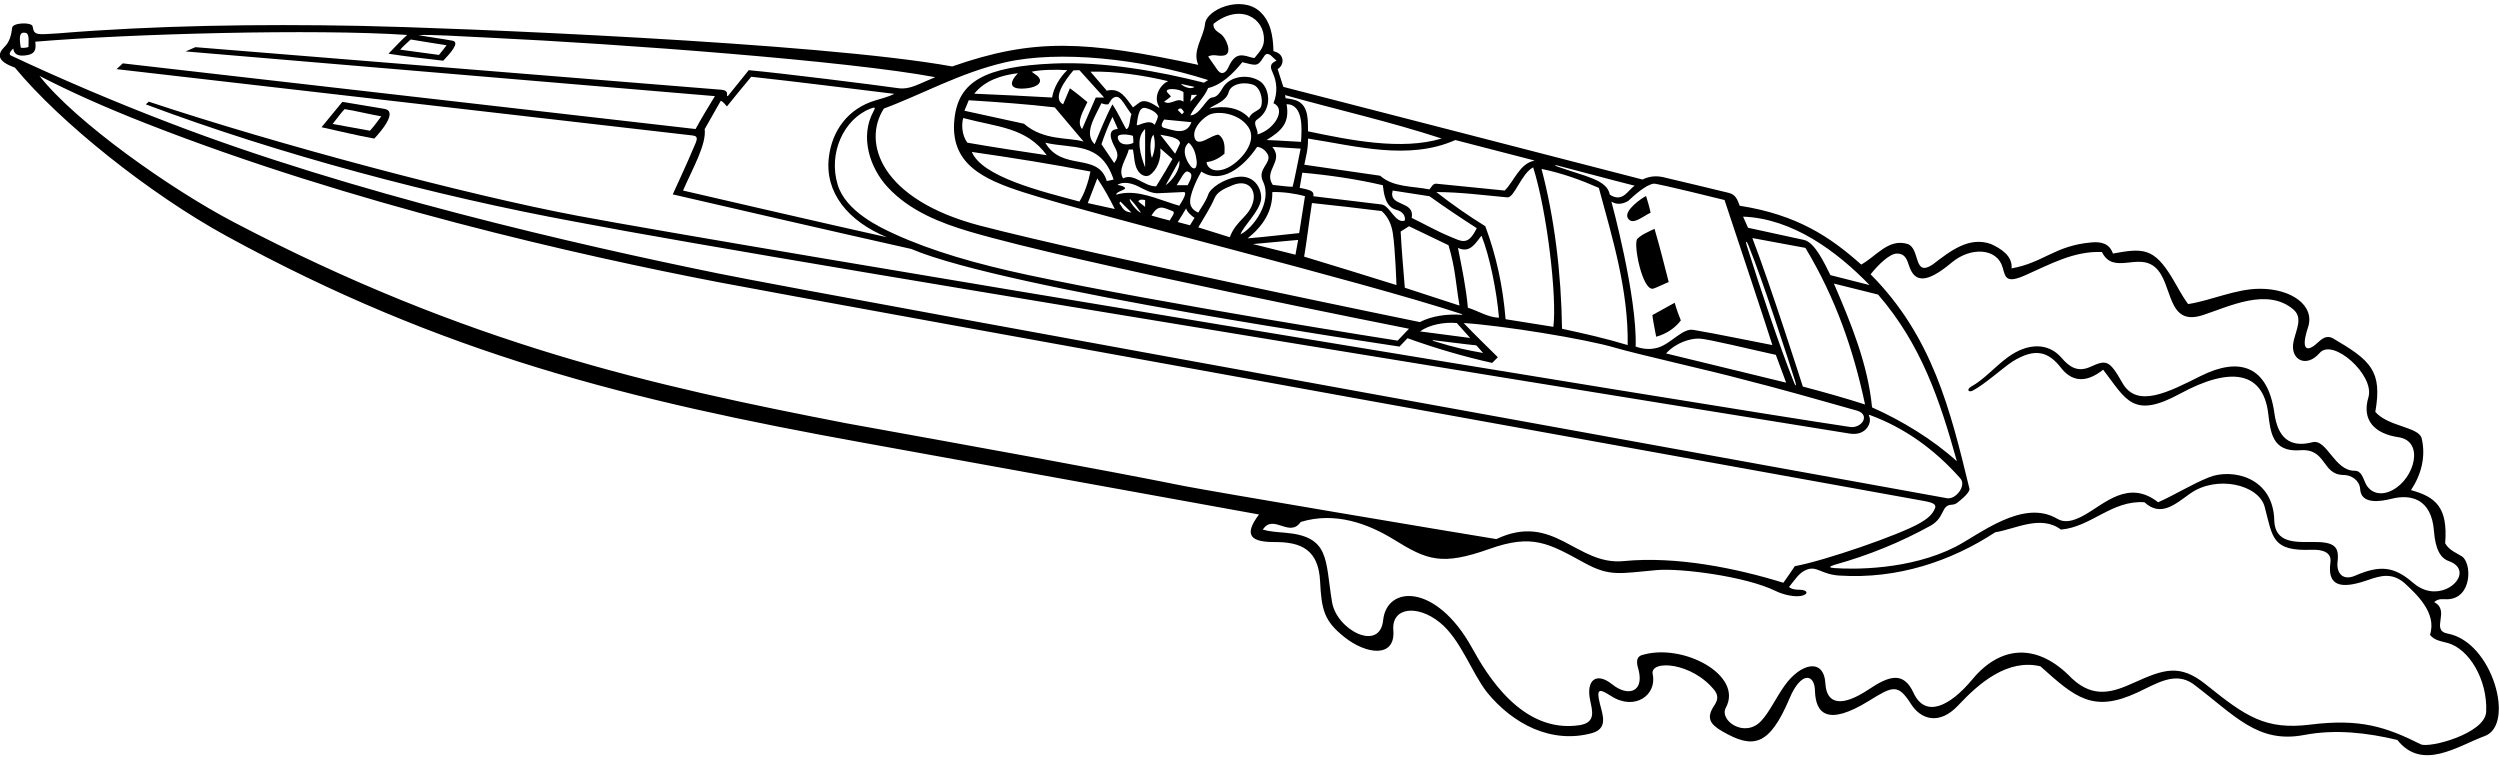 <?xml version="1.0" encoding="UTF-8"?>
<svg xmlns="http://www.w3.org/2000/svg" xmlns:xlink="http://www.w3.org/1999/xlink" width="512pt" height="155pt" viewBox="0 0 512 155" version="1.1">
<g id="surface1">
<path style=" stroke:none;fill-rule:nonzero;fill:rgb(0%,0%,0%);fill-opacity:1;" d="M 501.312 129.77 C 497.637 129.078 501.938 125.102 498.516 123.312 C 499.445 122.492 500.262 122.75 501.18 122.73 C 506.348 122.617 506.273 115.266 504.18 113.934 C 503.031 113.207 501.598 112.719 500.77 111.262 C 501.359 103.918 498.859 101.781 493.773 100.375 C 495.793 97.344 496.883 93.609 495.949 89.723 C 495.273 87.398 489.105 87.391 486.465 84.355 C 487.922 75.977 485.582 73.844 477.754 69.27 C 476.469 68.582 475.512 69.383 474.559 70.266 C 472.43 72.238 471.148 71.66 472.676 67.066 C 474.184 62.547 469.254 59.117 462.789 59.141 C 457.875 59.156 452.879 61.535 448.129 62.273 C 446.801 60.492 445.891 58.602 444.82 56.852 C 441.137 50.797 438.938 50.758 432.73 51.93 C 432.008 49.84 430.305 49.477 428.367 49.645 C 420.812 50.289 418.559 53.789 411.969 54.965 C 412.203 52.398 409.789 50.918 407.77 49.984 C 403.258 48.352 399.426 51.41 395.797 54.184 C 391.828 56.828 393.305 50.996 390.738 49.984 C 386.773 48.742 384.285 52.477 381.176 54.184 C 374.785 48.484 368.039 43.984 356.293 42.133 C 355.805 40.82 355.422 39.852 354.113 39.516 C 351.754 38.965 343.188 36.855 341.168 36.414 C 339.434 35.93 337.934 36.012 336.387 36.766 C 328.973 34.832 262.824 17.793 262.824 17.793 L 261.66 14.141 C 263.02 13.398 263.246 11.027 260.805 10.484 C 260.734 7.398 260.242 4.312 257.941 2.293 C 254.203 -0.984 247.082 1.879 246.785 4.914 C 246.52 7.613 244.102 10.379 245.406 13.285 C 222.195 8.297 211.742 7.758 195.016 13.609 C 167.789 8.66 91.918 5.652 73.746 5.297 C 52.855 4.891 31.449 5.219 11.973 6.828 C 7.734 7.062 6.969 7.375 6.684 5.43 C 6.605 4.496 2.535 4.586 2.484 5.723 C 2.355 7.035 1.945 8.602 1.023 9.492 C -0.613 11.078 -0.66 12.535 3.031 13.828 C 12.32 25.082 30.664 39.734 46.375 48.332 C 90.441 72.445 128.617 81.969 177.066 90.719 C 205.234 95.809 257.844 105.367 257.844 105.367 C 254.484 109.785 256.391 111.031 261.094 111.012 C 266.5 110.992 270.039 112.594 270.355 119.078 C 270.645 125.016 271.25 127.199 275.27 130.426 C 279.828 134.09 285.82 134.812 285.355 129.078 C 284.969 124.332 290.289 123.797 294.836 127.453 C 299.129 130.902 301.309 137.609 304.504 141.742 C 309.871 148.352 317.801 152.395 326.043 150.141 C 329.305 149.199 328.281 146.57 327.672 144.18 C 326.809 140.809 327.656 141.078 329.949 142.547 C 334.805 145.664 339.383 142.324 338.473 138.102 C 337.812 135.035 346.633 135.57 351.238 141.512 C 352.059 142.723 351.641 143.641 351.051 144.527 C 349.41 147.008 350.172 148.309 352.75 149.789 C 358.949 153.355 362.301 152.98 366.512 142.996 C 368.828 137.5 371.613 137.918 371.703 141.438 C 371.82 146.074 374.195 148.82 382.754 143.535 C 387.66 140.5 388.699 139.977 391.391 144.207 C 393.414 147.395 397.223 148.535 401.004 144.496 C 405.496 139.699 411.238 134.902 417.879 136.457 C 425.023 142.887 428.668 146.062 437.785 141.801 C 441.816 139.918 445.52 137.453 449.215 140.109 C 457.758 146.57 462.375 152.336 471.898 150.523 C 478.359 149.297 484.805 150.074 490.973 151.539 C 496.082 157.984 503.309 152.789 508.891 150.734 C 515.16 148.426 510.488 131.477 501.312 129.77 Z M 388.484 51.93 C 390.301 51.93 390.578 53.312 391.055 54.652 C 392.195 57.863 394.609 58.051 399.734 53.75 C 403.602 50.512 409.047 50.773 410.152 54.812 C 410.715 56.855 410.871 58.098 414.754 56.383 C 419.812 54.152 424.754 51.355 430.477 51.617 C 432.809 56.363 437.863 51.695 441.363 54.73 C 445.113 57.949 443.617 67.016 451.16 64.527 C 456.59 62.758 464.301 58.852 469.664 63.359 C 471.68 65.09 470.273 67.426 469.723 69.902 C 468.898 73.613 472.27 75.523 475.082 72.27 C 477.766 69.168 486.363 76.809 485.062 81.324 C 483.629 86.035 486.301 88.82 491.188 89.539 C 496.574 90.332 494.531 97.93 490.039 100.348 C 487.605 101.664 485.41 100.996 484.441 98.949 C 483.953 97.918 483.629 96.426 482.262 96.41 C 478.062 96.488 476.543 89.758 473.555 90.578 C 468.805 91.809 466.465 89.445 465.801 84.652 C 464.453 74.895 458.621 73.043 450.73 76.992 C 443.992 80.363 437.645 83.672 434.66 78.406 C 432.016 73.738 431.387 73.637 428.168 75.105 C 425.547 76.305 423.836 75.188 422.215 73.297 C 419.461 70.078 415.23 70.258 411.273 73.109 C 408.637 75.016 406.355 77.727 403.676 79.188 C 402.715 79.762 403.125 80.422 403.98 80.012 C 406.16 78.961 410.621 74.988 412.203 74.016 C 416.699 71.246 419.438 71.91 422.074 75.305 C 424.156 77.992 427 78.691 430.727 75.711 C 435.402 81.781 436.75 85.918 446.461 80.637 C 456.598 75.125 463.445 75.887 464.527 84.648 C 465 88.504 465.34 92.633 471.066 92.211 C 476.461 91.785 475.496 97.109 479.773 97.266 C 481.648 97.227 483.195 98.43 483.352 100.062 C 483.469 103.387 487.508 102.719 489.805 102.145 C 493.754 101.152 497.977 102.152 498.473 108.742 C 498.77 112.633 499.871 114.324 501.527 114.918 C 506.348 116.645 502.398 121.773 497.668 121.047 C 496.312 120.84 495.121 120.168 494.102 119.281 C 490.262 115.953 487.359 115.723 482.324 117.902 C 479.688 119.043 478.477 117.215 478.73 115.074 C 479.094 111.98 478.191 110.941 473.59 110.996 C 470.113 111.039 466.004 111.227 465.777 106.75 C 465.652 97.574 457.02 95.922 452.461 97.73 C 448.832 99.168 445.473 101.328 441.984 102.863 C 435.957 98.137 431.094 103.098 426.965 105.441 C 424.391 106.902 422.715 107.062 421.348 106.254 C 414.258 102.043 405.352 109.527 400.395 112.031 C 391.082 116.734 379.66 116.645 375.59 116.336 C 374.539 116.258 374.535 116.043 375.719 115.672 C 382.652 113.746 389.242 111.059 395.484 107.605 C 398.375 105.895 397.492 103.504 399.676 103.367 C 400.562 103.312 400.777 103.062 402.086 101.93 C 402.695 101.398 403.477 100.473 403.336 100.062 C 399.449 84.043 395.797 68.961 383.098 56.176 C 384.742 54.109 387.062 51.918 388.484 51.93 Z M 357.73 50.273 C 357.414 49.277 357.703 49.258 358.062 50.195 C 361.012 57.457 365.863 72.453 367.699 78.242 C 367.953 79.129 367.699 79.129 367.41 78.324 C 364.43 70.914 360.488 59.02 357.73 50.273 Z M 365.801 78.367 L 341.207 72.383 C 343.324 70.078 346.27 69.297 347.996 69.34 C 349.773 69.398 358.527 71.551 363.691 72.672 Z M 358.883 48.754 L 369.746 50.766 C 376.012 61.156 379.652 71.902 381.961 82.84 C 378.332 81.66 373.438 80.266 369.219 79.168 C 369.219 79.168 362.68 58.625 358.883 48.754 Z M 375.578 58.074 L 384.633 60.328 C 393.5 70.594 397.273 81.945 400.77 94.465 C 395.871 90.031 389.535 86.152 383.395 83.43 C 382.539 74.566 379.074 66.16 375.578 58.074 Z M 382.887 58.383 L 374.871 56.348 C 373.609 53.844 371.664 49.598 369.434 49.133 L 357.996 46.645 L 356.984 44.367 C 367.094 44.754 376.137 51.41 382.887 58.383 Z M 338.676 37.613 C 339.316 37.516 353.184 40.965 353.184 40.965 C 355.887 49.09 361.836 66.977 362.98 70.672 C 357.953 69.719 352.25 68.492 346.805 67.559 C 344.621 67.148 342.188 70.422 339.559 71.188 C 338.254 71.57 336.785 71.613 334.984 70.98 C 335.301 60.605 330.012 41.277 330.012 41.277 C 331.125 42.012 332.375 41.781 333.445 41.16 C 334.637 40.082 336.949 37.879 338.676 37.613 Z M 318.926 33.887 C 324.512 35.32 329.172 36.633 334.793 38.035 C 333.402 38.883 332.391 41.582 329.699 39.879 C 329.113 36.785 324.812 36.191 318.922 34.102 C 318.328 33.891 318.328 33.734 318.926 33.887 Z M 327.441 38.477 C 330.242 48.82 333.508 59.395 333.352 70.672 C 328.688 69.27 325.047 68.453 319.902 67.328 C 319.746 55.895 318.344 44.621 315.703 34.59 C 320.07 35.508 323.711 36.844 327.441 38.477 Z M 255.516 48.82 C 258.703 46.254 260.648 43.223 260.57 39.332 C 262.652 39.262 265.395 39.641 267.258 40.188 L 266.07 47.738 C 262.781 48.078 259.195 48.5 255.516 48.82 Z M 265.859 49.133 L 265.312 52.164 L 256.605 49.984 Z M 258.234 41.066 C 258.602 39.297 257.305 35.648 253.34 36.238 C 250.676 36.633 247.844 38.496 247.43 39.879 C 246.961 41.203 246.105 42.367 245.406 43.531 C 244.461 43.125 243.984 42.543 243.805 41.871 C 243.336 40.117 245.484 36.055 246.027 35.133 C 250.051 37.816 254.625 34.336 257.461 30.078 C 258.469 30.156 259.324 30.934 259.715 31.789 C 260.289 33.523 257.508 34.621 258.625 37.078 C 260.746 41.316 256.535 46.855 254.047 47.992 C 254.766 46.137 257.727 43.527 258.234 41.066 Z M 251.859 48.586 C 249.574 47.91 247.93 47.316 245.406 46.566 C 246.664 44.406 247.812 42.707 248.73 40.609 C 249.301 39.316 250.523 38.699 252.449 37.922 C 255.594 36.641 257.242 38.805 256.664 41.242 C 255.863 44.457 253.203 44.996 251.859 48.586 Z M 231.012 39.496 C 230.203 39.512 229.398 39.629 228.609 39.879 C 228.523 39.219 230.59 38.922 230.406 38.508 C 230.316 38.191 229.621 37.996 228.863 37.867 C 228.863 37.867 230.176 36.742 233.133 38.188 C 234.453 38.836 235.773 39.664 237.32 39.566 L 242.375 39.332 C 243.332 39.262 242.062 41.277 241.52 42.133 C 238.172 41.184 234.516 39.418 231.012 39.496 Z M 239.574 45.164 C 238.406 44.855 237.09 44.535 235.824 44.156 C 237.258 41.707 238.27 42.551 240.117 43.223 C 240.887 43.523 239.809 44.543 239.574 45.164 Z M 231.41 40.734 C 232.363 41.664 232.91 42.508 233.664 43.531 C 233.164 43.605 231.055 41.203 231.41 40.734 Z M 231.723 43.531 C 230 43.352 229.934 42.52 229.234 41.59 L 229.465 41.277 Z M 233.121 41.277 C 233.336 40.781 233.965 40.863 234.52 40.965 L 234.52 42.367 Z M 210.465 18.062 C 212.488 17.809 213.805 16.77 212.438 15.539 L 211.27 14.684 C 213.293 14.219 216.754 14.242 218.578 14.371 C 217.051 15.805 215.785 17.957 215.469 19.973 C 210.723 19.688 205.066 19.434 199.527 19.191 C 201.691 16.48 205.129 15.383 208.473 14.996 C 206.664 16.867 206.48 18.559 210.465 18.062 Z M 241.828 17.172 L 244.629 17.793 C 243.93 18.414 242.402 17.785 241.828 17.172 Z M 245.172 19.426 L 243.773 20.824 L 244.008 19.426 Z M 255.641 25.992 C 257.742 29.082 253.859 33.219 251.391 34.371 C 248.652 35.652 247.117 34.316 247.117 33.191 C 248.516 33.035 249.684 32.41 250.773 31.48 C 250.852 30.004 250.852 28.523 249.605 27.59 C 248.207 27.438 245.23 30.484 244.629 28.137 C 244.254 26.5 245.758 24.66 247.379 23.645 C 249.09 22.574 253.66 23.078 255.641 25.992 Z M 247.66 22.227 C 248.75 21.371 251.086 20.824 251.629 18.883 C 252.148 16.945 255.355 16.691 256.914 17.48 C 258.469 18.34 258.816 21.457 258.004 22.227 C 257.305 22.848 256.137 23.16 255.828 24.172 C 253.805 21.914 250.539 21.605 247.66 22.227 Z M 245.07 32.91 C 245.258 34.504 244.496 35.266 243.379 33.371 C 242.621 32.094 242.133 30.289 243.465 29.223 C 244.512 30.156 244.906 31.527 245.07 32.91 Z M 224.18 29.535 C 221.941 27.363 224.137 24.117 225.578 21.137 C 225.969 21.293 226.434 21.449 226.977 21.371 C 227.391 20.816 227.562 20.32 227.953 20.07 C 229.383 19.156 229.934 21.02 231.723 23.395 C 231.332 24.402 231.41 26.426 230.633 26.426 C 229.699 24.793 229.074 23.273 227.832 21.371 C 226.414 23.988 225.344 26.812 224.18 29.535 Z M 228.066 36.766 C 227.68 36.855 227.211 37 226.668 37.078 C 224.879 31.09 217.555 35.211 214.07 29.223 C 219.668 30.547 225.445 28.883 228.066 36.766 Z M 232.031 27.824 C 232.109 28.293 232.109 28.883 232.109 29.262 C 231.02 29.809 229.078 29.77 228.922 28.137 C 228.82 27.281 231.176 27.516 232.031 27.824 Z M 231.176 30.625 L 232.031 30.625 C 232.309 32.008 232.27 33.629 232.953 34.812 C 233.609 35.945 234.723 36.332 235.453 35.859 C 236.941 34.895 237.871 32.547 237.633 30.391 C 238.605 31.203 239.109 31.711 240.117 32.566 C 239.031 34.512 238.016 36.141 236.773 38.168 C 234.211 38.168 232.266 35.367 230.012 36.535 C 228.863 34.703 230.711 32.566 231.176 30.625 Z M 236.465 25.57 C 235.375 24.172 232.785 26.055 232.809 25.57 C 232.953 24.535 233.117 22.016 234.387 22.09 C 234.926 22.121 236.828 22.777 237.129 23.766 C 237.199 24.004 236.75 25.043 236.465 25.57 Z M 235.922 32.336 C 235.609 31.789 235.297 28.523 236.23 27.59 C 236.699 29.223 236.543 30.855 235.922 32.336 Z M 234.52 26.426 L 234.52 34.277 C 233.664 32.023 232.422 28.289 234.52 26.426 Z M 237.633 27.59 C 239.07 27.91 241.391 28.039 241.688 29.305 C 241.375 30.082 240.969 30.781 240.664 31.48 Z M 241.52 32.879 C 241.828 34.668 240 37.066 238.719 37.934 Z M 243.23 35.133 C 244.723 35.547 243.629 37.066 243.23 37.934 L 240.977 37.934 C 241.77 36.773 242.574 34.914 243.23 35.133 Z M 238.406 26.191 C 237.469 25.93 238.102 25.004 238.406 24.48 L 244.008 25.023 C 242.953 27.953 240.086 26.562 238.406 26.191 Z M 242.062 23.395 L 241.207 22.535 C 241.77 21.836 242.109 22.387 242.375 22.77 C 242.574 23.062 242.219 23.238 242.062 23.395 Z M 242.375 18.883 L 242.375 20.824 C 240.977 19.816 239.828 21.711 238.406 20.824 C 238.902 20.445 239.422 20.129 239.809 19.738 L 239.031 18.883 C 238.406 17.949 241.52 18.105 242.375 18.883 Z M 237.41 21.906 C 237.477 22.012 237.422 22.102 237.297 22.027 C 236.297 21.395 234.578 20.168 233.375 20.992 L 232.031 21.992 C 230.59 20.109 229.469 17.891 226.668 18.57 L 223.324 14.684 C 228.379 14.527 234.387 15.469 239.266 16.629 C 237.855 17.129 236.008 19.645 237.41 21.906 Z M 226.121 19.973 L 224.41 19.973 L 221.613 26.426 C 220.34 24.961 221.984 22.555 222.703 20.91 C 221.73 20.109 220.52 19.078 219.117 18.082 L 217.723 21.371 C 215.441 20.156 218.098 16.445 219.836 14.41 L 221.066 14.371 Z M 216.016 21.992 L 221.922 28.992 C 218.906 28.082 213.758 28.883 209.711 25.34 L 197.516 22.68 L 198.402 20.531 C 204.16 20.887 210.383 21.332 216.016 21.992 Z M 214.383 31.789 C 209.285 31.035 203.492 30.156 198.129 29.223 C 196.895 27.609 196.926 25.297 197.273 24.172 C 204.266 26.055 210.133 26.016 214.383 31.789 Z M 223.324 35.133 C 222.914 37.195 222.113 39.641 221.066 41.277 C 213.215 39.18 201.133 36.215 199.035 31.117 C 207.812 32.383 215.699 33.648 223.324 35.133 Z M 224.723 36.535 C 226.078 38.543 227.227 40.629 228.312 42.805 L 222.777 41.59 Z M 228.188 33.398 L 225.578 29.535 C 226.246 27.574 226.965 25.719 227.832 23.938 C 228.23 24.875 228.609 25.57 228.922 26.426 C 227.891 26.438 226.922 26.965 227.836 29.152 C 228.504 30.746 229.535 31.582 228.188 33.398 Z M 242.918 42.676 C 243.074 43.379 244.074 44.258 244.641 44.617 L 243.711 46.137 L 241.207 45.477 C 241.828 44.543 242.32 43.648 242.918 42.676 Z M 260.57 30.078 L 266.367 30.445 C 265.902 32.637 265.109 36.941 264.723 38.246 C 264.004 38.246 262.703 38.109 260.672 37.867 C 258.645 34.914 263.059 33.035 260.57 30.078 Z M 268.688 41.582 C 273.438 42.078 278.223 42.637 282.965 43.223 C 284.367 44.488 284.984 46.066 285.254 47.785 C 285.746 50.918 285.996 58.383 285.996 58.383 C 279.906 56.473 273.461 54.5 267.086 52.559 C 267.605 49.551 268.055 45.672 268.688 41.582 Z M 282.988 41.879 L 268.969 40.188 C 269.098 39.324 268.879 38.957 266.168 38.477 L 266.715 35.367 C 272 35.836 277.91 36.688 283.199 37.934 C 283.434 39.645 283.664 42.367 285.996 42.988 C 287.289 43.312 287.883 44.238 287.707 45.164 C 285.812 45.926 284.645 42.129 282.988 41.879 Z M 285.219 39.023 L 292.762 40.188 C 295.688 42.297 299.398 44.785 302.438 46.727 C 300.621 50.441 299.398 49.445 296.848 48.402 C 294.375 47.395 291.574 45.805 289.109 44.621 C 289.809 40.965 284.285 42.445 285.219 39.023 Z M 288.562 46.332 L 296.652 50.219 C 298.09 54.996 298.129 58.074 298.906 62.582 L 287.707 58.93 C 287.398 55.039 287.078 51.621 286.852 47.422 Z M 298.594 50.766 C 301.195 52.023 302.375 49.445 303.414 48.273 C 305.094 52.508 306.527 59.594 306.992 65.07 C 304.715 64.996 302.859 63.73 300.621 63.012 C 300.242 58.836 299.441 55.082 298.594 50.766 Z M 304.191 46.332 C 300.41 43.984 297.543 41.961 294.16 39.332 C 299.105 39.344 303.785 39.977 308.703 40.422 C 310.113 40.57 311.578 35.523 313.992 34.277 C 316.82 43.16 318.895 60.816 318.129 66.934 L 308.344 65.375 C 307.797 58.609 306.449 52.398 304.191 46.332 Z M 314.301 32.879 C 311.191 33.5 310.18 37 308.16 39.023 L 294.16 37.621 C 293.449 37.574 293.152 38.32 292.762 38.789 C 289.262 38.09 285.375 38.398 282.652 35.988 L 267.125 33.734 C 267.465 31.961 267.887 30.738 267.887 28.379 C 277.527 29.855 288.406 32.957 298.051 28.68 C 303.492 30.078 308.938 31.48 314.301 32.879 Z M 295.25 28.367 C 287.008 30.855 276.438 28.688 267.887 26.898 C 267.801 25.211 268.238 21.617 265.48 20.57 C 264.777 20.305 263.301 20.109 263.301 20.109 L 263.172 19.477 C 273.98 22.508 284.551 24.875 295.25 28.367 Z M 263.496 21.332 C 267.008 21.398 266.613 26.453 266.449 29.051 C 264.512 28.969 261.891 28.758 259.402 28.68 C 262.422 26.801 264.18 25.242 263.496 21.332 Z M 260.258 11.34 L 261.426 12.43 C 259.828 13.078 260.25 14.016 260.695 14.992 C 261.465 16.684 261.727 18.895 260.805 21.137 C 263.465 22.277 261.121 26.48 257.551 27.531 C 257.703 26.445 256.41 25.211 257.461 24.48 C 260.875 22.207 259.863 17.844 258.074 16.66 C 255.562 15.004 251.93 15.641 250.523 17.828 C 249.871 18.844 249.41 19.879 248.207 19.973 C 247.086 20.066 245.719 23.625 243.773 23.625 C 244.723 21.629 246.578 20.066 247.43 18.027 C 250.148 17.406 252.562 15.07 254.426 12.738 C 257.129 13.363 257.527 13.797 258.773 11.699 C 259.113 11.125 259.48 10.758 260.258 11.34 Z M 250.773 11.34 C 252.504 10.875 251.031 7.73 250.109 7.035 C 249.348 6.461 248.414 6.055 248.516 4.887 C 253.965 0.574 259.035 3.684 258.859 8.23 C 258.816 9.812 257.844 10.699 256.914 11.883 C 256.426 11.848 255.805 11.605 255.145 11.449 C 253.285 11.008 252.418 11.926 251.551 13.836 C 251.113 14.801 250.25 15.508 249.371 14.371 L 247.43 11.574 C 248.672 10.949 249.371 11.652 250.773 11.34 Z M 205.941 12.75 C 216.824 10.277 233.629 11.965 247.43 16.395 L 246.574 16.938 C 237.492 14.629 226.184 12.562 215.812 13.008 C 201.637 13.613 196.301 16.695 195.473 24.328 C 194.48 33.465 201.145 36.68 209.777 39.434 C 225.57 44.477 278.398 57.438 299.281 64.293 C 299.523 64.371 299.52 64.48 299.273 64.465 C 296.469 64.277 293.227 64.676 290.793 65.965 C 290.793 65.965 224.203 52.336 200.773 46.227 C 180.277 40.887 176.547 29.129 181.023 22.227 C 188.535 19.465 196.742 14.84 205.941 12.75 Z M 290.82 67.871 C 292.762 66.473 295.797 65.926 298.359 66.16 L 301.086 69.215 Z M 302.352 70.73 L 303.742 72.293 C 300.27 71.656 298.531 71.355 293.617 69.848 C 293.344 69.762 293.305 69.645 293.578 69.676 C 296.469 70.012 299.477 70.441 302.352 70.73 Z M 144.32 26.438 L 147.609 20.656 C 148.086 20.766 148.496 21.414 148.875 21.797 C 150.648 19.559 152.082 17.871 153.852 15.719 C 163.516 16.773 173.008 17.996 183.172 19.223 C 181.84 19.863 180.574 20.18 179.355 20.539 C 173.633 22.219 170.406 26.785 169.754 32.184 C 168.867 39.453 173.684 45.309 181.645 48.586 C 169.422 45.883 139.887 39.023 139.887 39.023 C 141.871 34.453 144.699 29.602 144.32 26.438 Z M 171.57 37.867 C 169.578 31.375 172.797 24.398 178.238 22.258 C 179.223 21.871 179.375 21.965 178.852 22.883 C 176.078 28.008 178.121 34.348 181.77 38.305 C 186.301 43.223 192.676 45.676 198.461 47.395 C 220.02 53.789 288.562 67.328 288.562 67.328 L 286.234 69.762 C 286.234 69.762 238.789 62.344 210.559 56.32 C 200.062 54.078 190.777 51.414 183.066 47.867 C 180.125 46.516 173.234 43.289 171.57 37.867 Z M 4.824 6.688 C 5.992 6.645 5.891 7.566 5.828 9.629 C 5.363 9.785 4.801 9.852 4.258 9.773 C 3.922 7.828 3.973 6.723 4.824 6.688 Z M 2.176 11.34 C 1.641 11.035 2.359 10.234 2.719 9.941 C 2.863 11.121 3.699 11.664 5.719 11.262 C 7.375 10.93 7.367 9.848 7.227 8.539 C 26.785 6.902 64.543 5.891 83.402 7.156 C 82.508 7.863 80.695 9.859 79.562 10.996 C 82.008 11.418 87.844 12.121 90.781 12.43 C 92.098 11.027 94.305 8.672 92.68 8.336 C 90.656 7.957 87.496 7.531 85.719 7.199 C 87.949 7.023 94.293 7.434 100.078 7.711 C 127.387 9.008 173.637 12.465 191.527 15.805 C 188.023 17.238 186.379 18.379 183.992 18.062 C 179.082 17.367 160.266 15.004 153.34 14.371 L 149.07 19.672 C 149.07 19.672 148.883 19.711 148.895 19.598 C 149.047 18.43 148.344 18.406 146.625 18.289 L 40.016 9.66 L 38.008 10.531 L 146.414 19.688 C 144.91 22.133 143.645 24.242 142.453 26.426 L 25.141 12.977 C 24.719 13.398 23.875 14.16 23.875 14.16 C 46.57 16.773 141.828 27.742 141.828 27.742 C 143.223 27.91 142.711 28.742 141.914 30.57 C 140.734 33.438 139.176 36.676 137.781 39.809 C 143.727 41.203 174.191 48.219 186.633 50.988 C 205.996 59.258 285.934 70.836 286.621 70.98 L 288.254 69.27 C 294.125 71.363 299.684 73.004 305.594 74.324 L 306.758 73.16 C 304.461 70.859 302.352 68.875 299.762 66.16 C 307.637 66.648 324.766 69.426 330.793 71.219 C 334.969 72.461 351.723 76.262 356.266 77.523 C 364.277 79.547 372.465 81.867 380.398 84.121 C 383.117 85.02 381.238 87.785 378.879 87.438 C 351.785 83.449 150.578 50.273 118.254 44.184 C 95.836 39.965 56.672 29.559 30.477 20.824 L 29.855 21.371 C 57.09 31.609 89.266 40.16 117.867 45.422 C 162.656 54.059 378.754 88.789 378.754 88.789 C 382.199 89.395 383.477 86.465 382.777 85.184 C 382.703 85.051 382.773 84.934 382.918 84.984 C 389.996 87.578 396.191 91.996 401.449 97.945 C 402.844 99.418 400.52 102.371 398.75 102.035 C 398.75 102.035 169.645 60.59 147.332 56.051 C 118.52 50.195 71.867 39.492 34.652 25.145 C 23.77 21 11.867 15.918 2.176 11.34 Z M 84.117 8.086 C 85.848 8.379 90.277 9.098 91.457 9.266 C 90.988 9.871 90.359 10.742 89.898 11.246 L 81.957 10.172 C 82.641 9.391 83.402 8.758 84.117 8.086 Z M 242.516 99.535 C 224.637 95.953 199.738 91.469 173.203 86.664 C 134.266 79.086 95.906 70.707 47.688 45.398 C 35.09 38.785 15.543 25.07 8.082 15.539 C 14.117 18.66 21.215 21.871 29.957 25.297 C 72.055 41.801 118.598 52.305 147.293 57.82 C 170.055 62.195 393.773 102.551 393.773 102.551 C 396.176 102.965 396.43 103.344 396.34 103.953 C 395.801 105.484 394.512 106.363 393.16 107.148 C 389.062 109.523 373.805 114.805 367.574 115.957 C 366.855 117.055 366.055 118.191 365.234 119.348 C 355.633 116.379 343.316 113.848 332.496 114.914 C 322.855 115.848 318.258 104.82 306.449 110.406 C 297.414 108.953 247.516 100.539 242.516 99.535 Z M 509.168 145.781 C 508.953 150.27 497.465 153.277 495.773 152.43 C 488.562 148.812 483.262 147.137 473.156 148.398 C 463.957 149.551 459.91 146.73 451.793 140.199 C 446.418 135.875 443.152 137.055 436.988 139.836 C 432.848 141.703 428.844 143.164 424.332 138.945 C 417.129 131.434 409.613 132.312 403.969 139.102 C 399.223 144.809 394.266 147.043 391.891 141.895 C 389.832 137.426 386.875 138.402 382.688 141.203 C 377.227 144.852 374.09 144.277 373.844 140.004 C 373.539 134.684 368.805 135.789 365.516 140.375 C 363.754 142.832 362.414 145.789 360.719 147.621 C 357.324 151.281 352.035 147.543 353.449 144.945 C 357.109 138.223 344.5 131.543 336.152 134.199 C 334.754 134.746 335.375 136.457 335.609 137.309 C 336.676 141.828 333.344 142.699 330.176 140.156 C 326.91 137.531 324.824 139.312 325.645 143.336 C 326.117 145.641 326.875 147.945 323.555 148.508 C 311.668 150.355 304.41 138.008 301.469 132.68 C 294.141 119.426 284.008 119.852 283.27 127.008 C 282.59 133.621 273.758 129.02 272.809 123.336 C 271.348 114.625 272.484 109.863 263.125 109.094 C 261.582 108.965 260.027 108.879 258.625 108.461 C 260.805 105.117 264.055 110.242 266.387 106.898 C 273.391 104.742 280.164 107.223 285.512 110.527 C 292.277 114.707 295.227 115.914 305.09 112.402 C 313.844 109.289 317.18 111.27 324.449 115.258 C 329.762 118.172 331.715 117.414 339.348 116.75 C 344.18 116.332 357.551 118.031 363.645 121.031 C 365.207 121.801 367.449 122.293 368.836 122.047 C 370.484 121.75 370.254 120.789 368.586 120.781 C 367.766 120.777 366.855 120.684 366.402 120.203 C 367.699 118.621 368.441 117.277 370.016 116.668 C 372.125 115.848 372.973 117.633 376.688 117.875 C 388.633 118.652 399.609 114.918 408.625 109.008 C 412.668 108.383 417.957 105.352 422.078 108.461 C 428.297 107.918 432.496 102.398 439.184 102.863 C 442.551 105.965 445.453 103.273 448.543 101.082 C 453.957 97.246 462.59 99.207 463.809 103.816 C 465.473 110.117 465.27 112.914 473.461 112.594 C 475.625 112.512 477.562 113.109 477.273 115.156 C 476.438 121.051 480.879 120.207 485.145 118.73 C 487.512 117.914 489.816 117.234 492.371 119.348 C 494.809 121.609 499.137 125.492 497.66 130 C 498.477 131.125 499.895 131.309 501.258 131.676 C 505.699 132.875 509.477 139.27 509.168 145.781 "/>
<path style=" stroke:none;fill-rule:nonzero;fill:rgb(0%,0%,0%);fill-opacity:1;" d="M 78.762 22.301 L 70.109 20.867 L 65.852 26.055 C 68.973 26.73 73.234 27.785 76.652 28.379 C 78.133 26.832 81.488 22.816 78.762 22.301 Z M 68.129 25.383 C 69.016 24.285 69.73 23.23 70.574 22.344 C 72.77 22.68 75.645 23.41 78.086 23.82 C 77.324 24.832 76.691 25.762 75.766 26.773 L 68.129 25.383 "/>
<path style=" stroke:none;fill-rule:nonzero;fill:rgb(0%,0%,0%);fill-opacity:1;" d="M 333.352 44.621 C 334.289 46.305 336.359 44.332 338.043 43.562 C 337.871 42.551 337.113 40.148 337.113 40.148 C 336.355 40.484 332.559 43.059 333.352 44.621 "/>
<path style=" stroke:none;fill-rule:nonzero;fill:rgb(0%,0%,0%);fill-opacity:1;" d="M 338.637 59.098 C 339.562 58.785 340.852 58.109 341.75 57.762 C 340.867 54.32 339.984 50.734 338.844 46.855 C 337.848 47.352 336.227 47.988 335.332 48.91 C 334.406 49.863 336.402 59.848 338.637 59.098 "/>
<path style=" stroke:none;fill-rule:nonzero;fill:rgb(0%,0%,0%);fill-opacity:1;" d="M 339.184 68.961 C 341.207 68.414 343.02 67.23 344.238 65.617 C 343.863 64.699 343.398 63.52 342.977 62 L 338.406 64.527 C 338.59 66.133 338.953 67.559 339.184 68.961 "/>
</g>
</svg>
